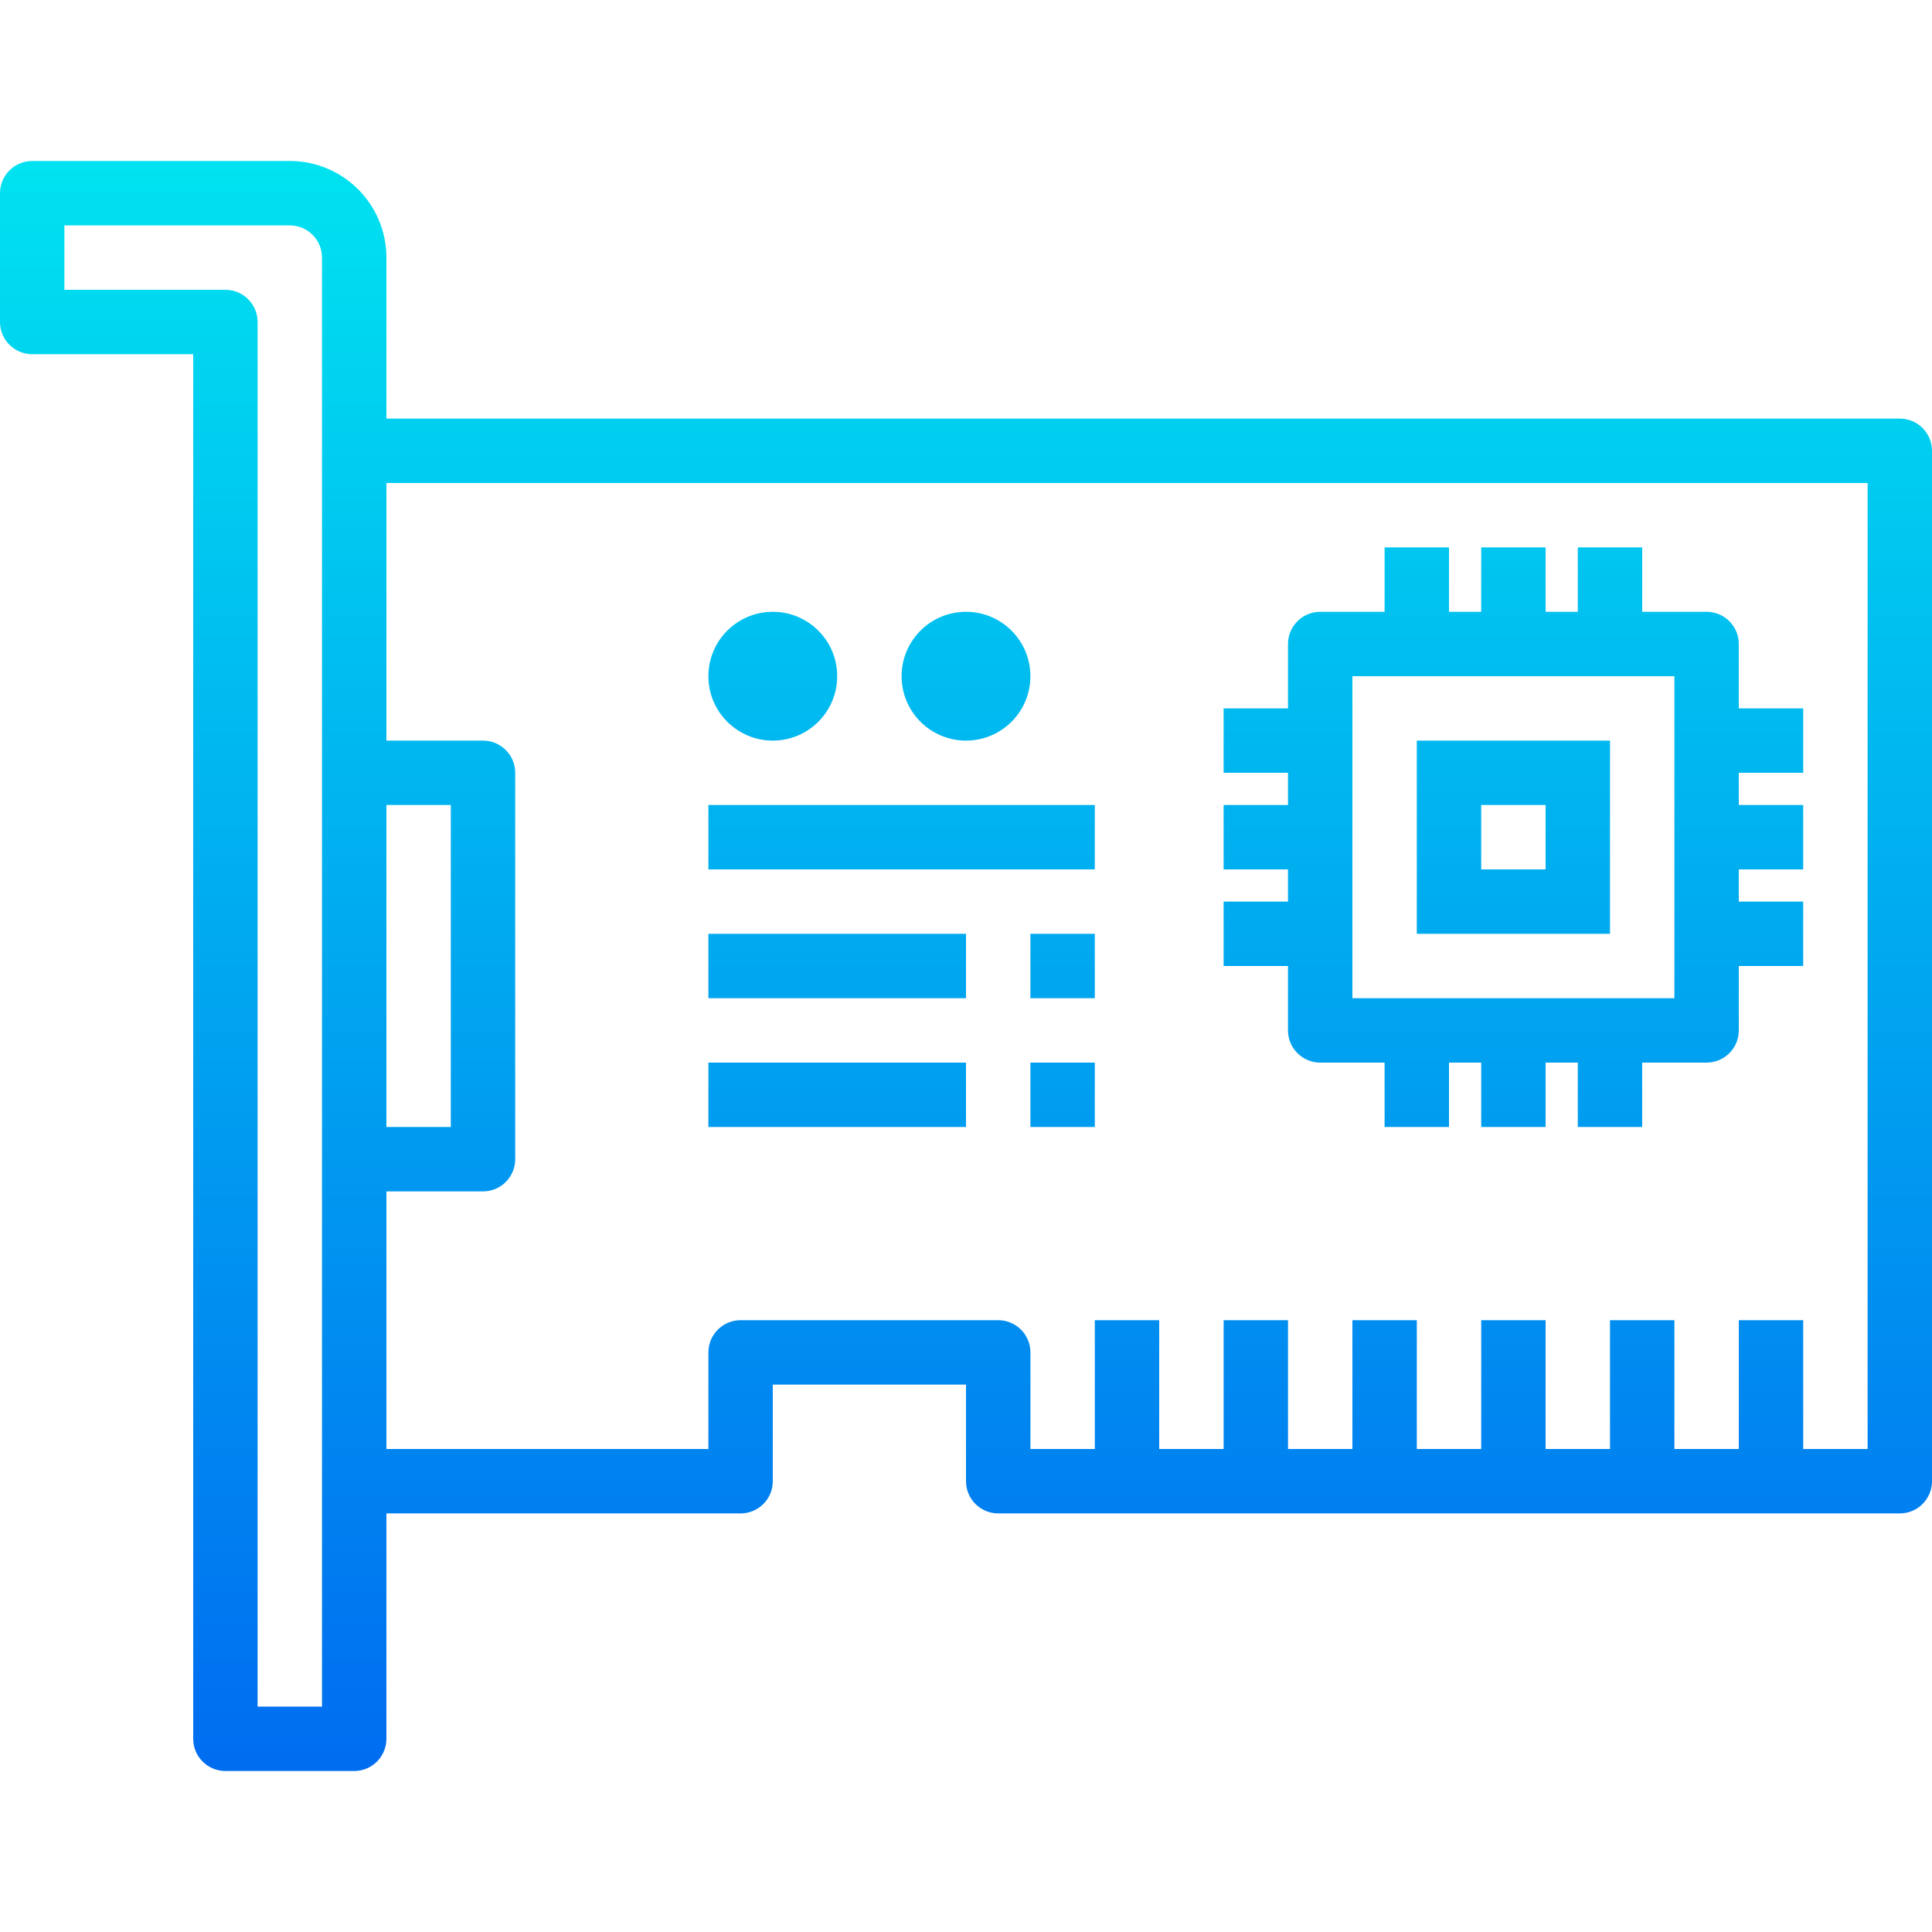 <?xml version="1.0" encoding="iso-8859-1"?>
<!-- Generator: Adobe Illustrator 19.0.0, SVG Export Plug-In . SVG Version: 6.00 Build 0)  -->
<svg version="1.1" id="Capa_1" xmlns="http://www.w3.org/2000/svg" xmlns:xlink="http://www.w3.org/1999/xlink" x="0px" y="0px"
	 viewBox="0 0 480 480" style="enable-background:new 0 0 480 480;" xml:space="preserve">
<linearGradient id="SVGID_1_" gradientUnits="userSpaceOnUse" x1="-26.875" y1="562.903" x2="-26.875" y2="614.605" gradientTransform="matrix(8 0 0 -8 455 4941)">
	<stop  offset="0" style="stop-color:#006DF0"/>
	<stop  offset="1" style="stop-color:#00E7F0"/>
</linearGradient>
<path style="fill:url(#SVGID_1_);" d="M472,104H96V64c0-13.255-10.745-24-24-24H8c-4.418,0-8,3.582-8,8v32c0,4.418,3.582,8,8,8h40
	v344c0,4.418,3.582,8,8,8h32c4.418,0,8-3.582,8-8v-56h88c4.418,0,8-3.582,8-8v-24h48v24c0,4.418,3.582,8,8,8h224
	c4.418,0,8-3.582,8-8V112C480,107.582,476.418,104,472,104z M96,200h16v80H96V200z M80,424H64V80c0-4.418-3.582-8-8-8H16V56h56
	c4.418,0,8,3.582,8,8V424z M464,360h-16v-32h-16v32h-16v-32h-16v32h-16v-32h-16v32h-16v-32h-16v32h-16v-32h-16v32h-16v-32h-16v32
	h-16v-24c0-4.418-3.582-8-8-8h-64c-4.418,0-8,3.582-8,8v24H96v-64h24c4.418,0,8-3.582,8-8v-96c0-4.418-3.582-8-8-8H96v-64h368V360z"
	/>
<g>
	
		<linearGradient id="SVGID_2_" gradientUnits="userSpaceOnUse" x1="-9.875" y1="562.903" x2="-9.875" y2="614.605" gradientTransform="matrix(8 0 0 -8 455 4941)">
		<stop  offset="0" style="stop-color:#006DF0"/>
		<stop  offset="1" style="stop-color:#00E7F0"/>
	</linearGradient>
	<path style="fill:url(#SVGID_2_);" d="M320,256c0,4.418,3.582,8,8,8h16v16h16v-16h8v16h16v-16h8v16h16v-16h16c4.418,0,8-3.582,8-8
		v-16h16v-16h-16v-8h16v-16h-16v-8h16v-16h-16v-16c0-4.418-3.582-8-8-8h-16v-16h-16v16h-8v-16h-16v16h-8v-16h-16v16h-16
		c-4.418,0-8,3.582-8,8v16h-16v16h16v8h-16v16h16v8h-16v16h16V256z M336,168h80v80h-80V168z"/>
	
		<linearGradient id="SVGID_3_" gradientUnits="userSpaceOnUse" x1="-9.875" y1="562.903" x2="-9.875" y2="614.605" gradientTransform="matrix(8 0 0 -8 455 4941)">
		<stop  offset="0" style="stop-color:#006DF0"/>
		<stop  offset="1" style="stop-color:#00E7F0"/>
	</linearGradient>
	<path style="fill:url(#SVGID_3_);" d="M352,232h48v-48h-48V232z M368,200h16v16h-16V200z"/>
	
		<linearGradient id="SVGID_4_" gradientUnits="userSpaceOnUse" x1="-32.875" y1="562.903" x2="-32.875" y2="614.605" gradientTransform="matrix(8 0 0 -8 455 4941)">
		<stop  offset="0" style="stop-color:#006DF0"/>
		<stop  offset="1" style="stop-color:#00E7F0"/>
	</linearGradient>
	<circle style="fill:url(#SVGID_4_);" cx="192" cy="168" r="16"/>
	
		<linearGradient id="SVGID_5_" gradientUnits="userSpaceOnUse" x1="-28.875" y1="562.903" x2="-28.875" y2="614.605" gradientTransform="matrix(8 0 0 -8 455 4941)">
		<stop  offset="0" style="stop-color:#006DF0"/>
		<stop  offset="1" style="stop-color:#00E7F0"/>
	</linearGradient>
	<path style="fill:url(#SVGID_5_);" d="M176,200h96v16h-96V200z"/>
	
		<linearGradient id="SVGID_6_" gradientUnits="userSpaceOnUse" x1="-30.875" y1="562.903" x2="-30.875" y2="614.605" gradientTransform="matrix(8 0 0 -8 455 4941)">
		<stop  offset="0" style="stop-color:#006DF0"/>
		<stop  offset="1" style="stop-color:#00E7F0"/>
	</linearGradient>
	<path style="fill:url(#SVGID_6_);" d="M176,232h64v16h-64V232z"/>
	
		<linearGradient id="SVGID_7_" gradientUnits="userSpaceOnUse" x1="-30.875" y1="562.903" x2="-30.875" y2="614.605" gradientTransform="matrix(8 0 0 -8 455 4941)">
		<stop  offset="0" style="stop-color:#006DF0"/>
		<stop  offset="1" style="stop-color:#00E7F0"/>
	</linearGradient>
	<path style="fill:url(#SVGID_7_);" d="M176,264h64v16h-64V264z"/>
</g>
<linearGradient id="SVGID_8_" gradientUnits="userSpaceOnUse" x1="-26.875" y1="562.903" x2="-26.875" y2="614.605" gradientTransform="matrix(8 0 0 -8 455 4941)">
	<stop  offset="0" style="stop-color:#006DF0"/>
	<stop  offset="1" style="stop-color:#00E7F0"/>
</linearGradient>
<circle style="fill:url(#SVGID_8_);" cx="240" cy="168" r="16"/>
<g>
	
		<linearGradient id="SVGID_9_" gradientUnits="userSpaceOnUse" x1="-23.875" y1="562.903" x2="-23.875" y2="614.605" gradientTransform="matrix(8 0 0 -8 455 4941)">
		<stop  offset="0" style="stop-color:#006DF0"/>
		<stop  offset="1" style="stop-color:#00E7F0"/>
	</linearGradient>
	<path style="fill:url(#SVGID_9_);" d="M256,232h16v16h-16V232z"/>
	
		<linearGradient id="SVGID_10_" gradientUnits="userSpaceOnUse" x1="-23.875" y1="562.903" x2="-23.875" y2="614.605" gradientTransform="matrix(8 0 0 -8 455 4941)">
		<stop  offset="0" style="stop-color:#006DF0"/>
		<stop  offset="1" style="stop-color:#00E7F0"/>
	</linearGradient>
	<path style="fill:url(#SVGID_10_);" d="M256,264h16v16h-16V264z"/>
</g>
<g>
</g>
<g>
</g>
<g>
</g>
<g>
</g>
<g>
</g>
<g>
</g>
<g>
</g>
<g>
</g>
<g>
</g>
<g>
</g>
<g>
</g>
<g>
</g>
<g>
</g>
<g>
</g>
<g>
</g>
</svg>
